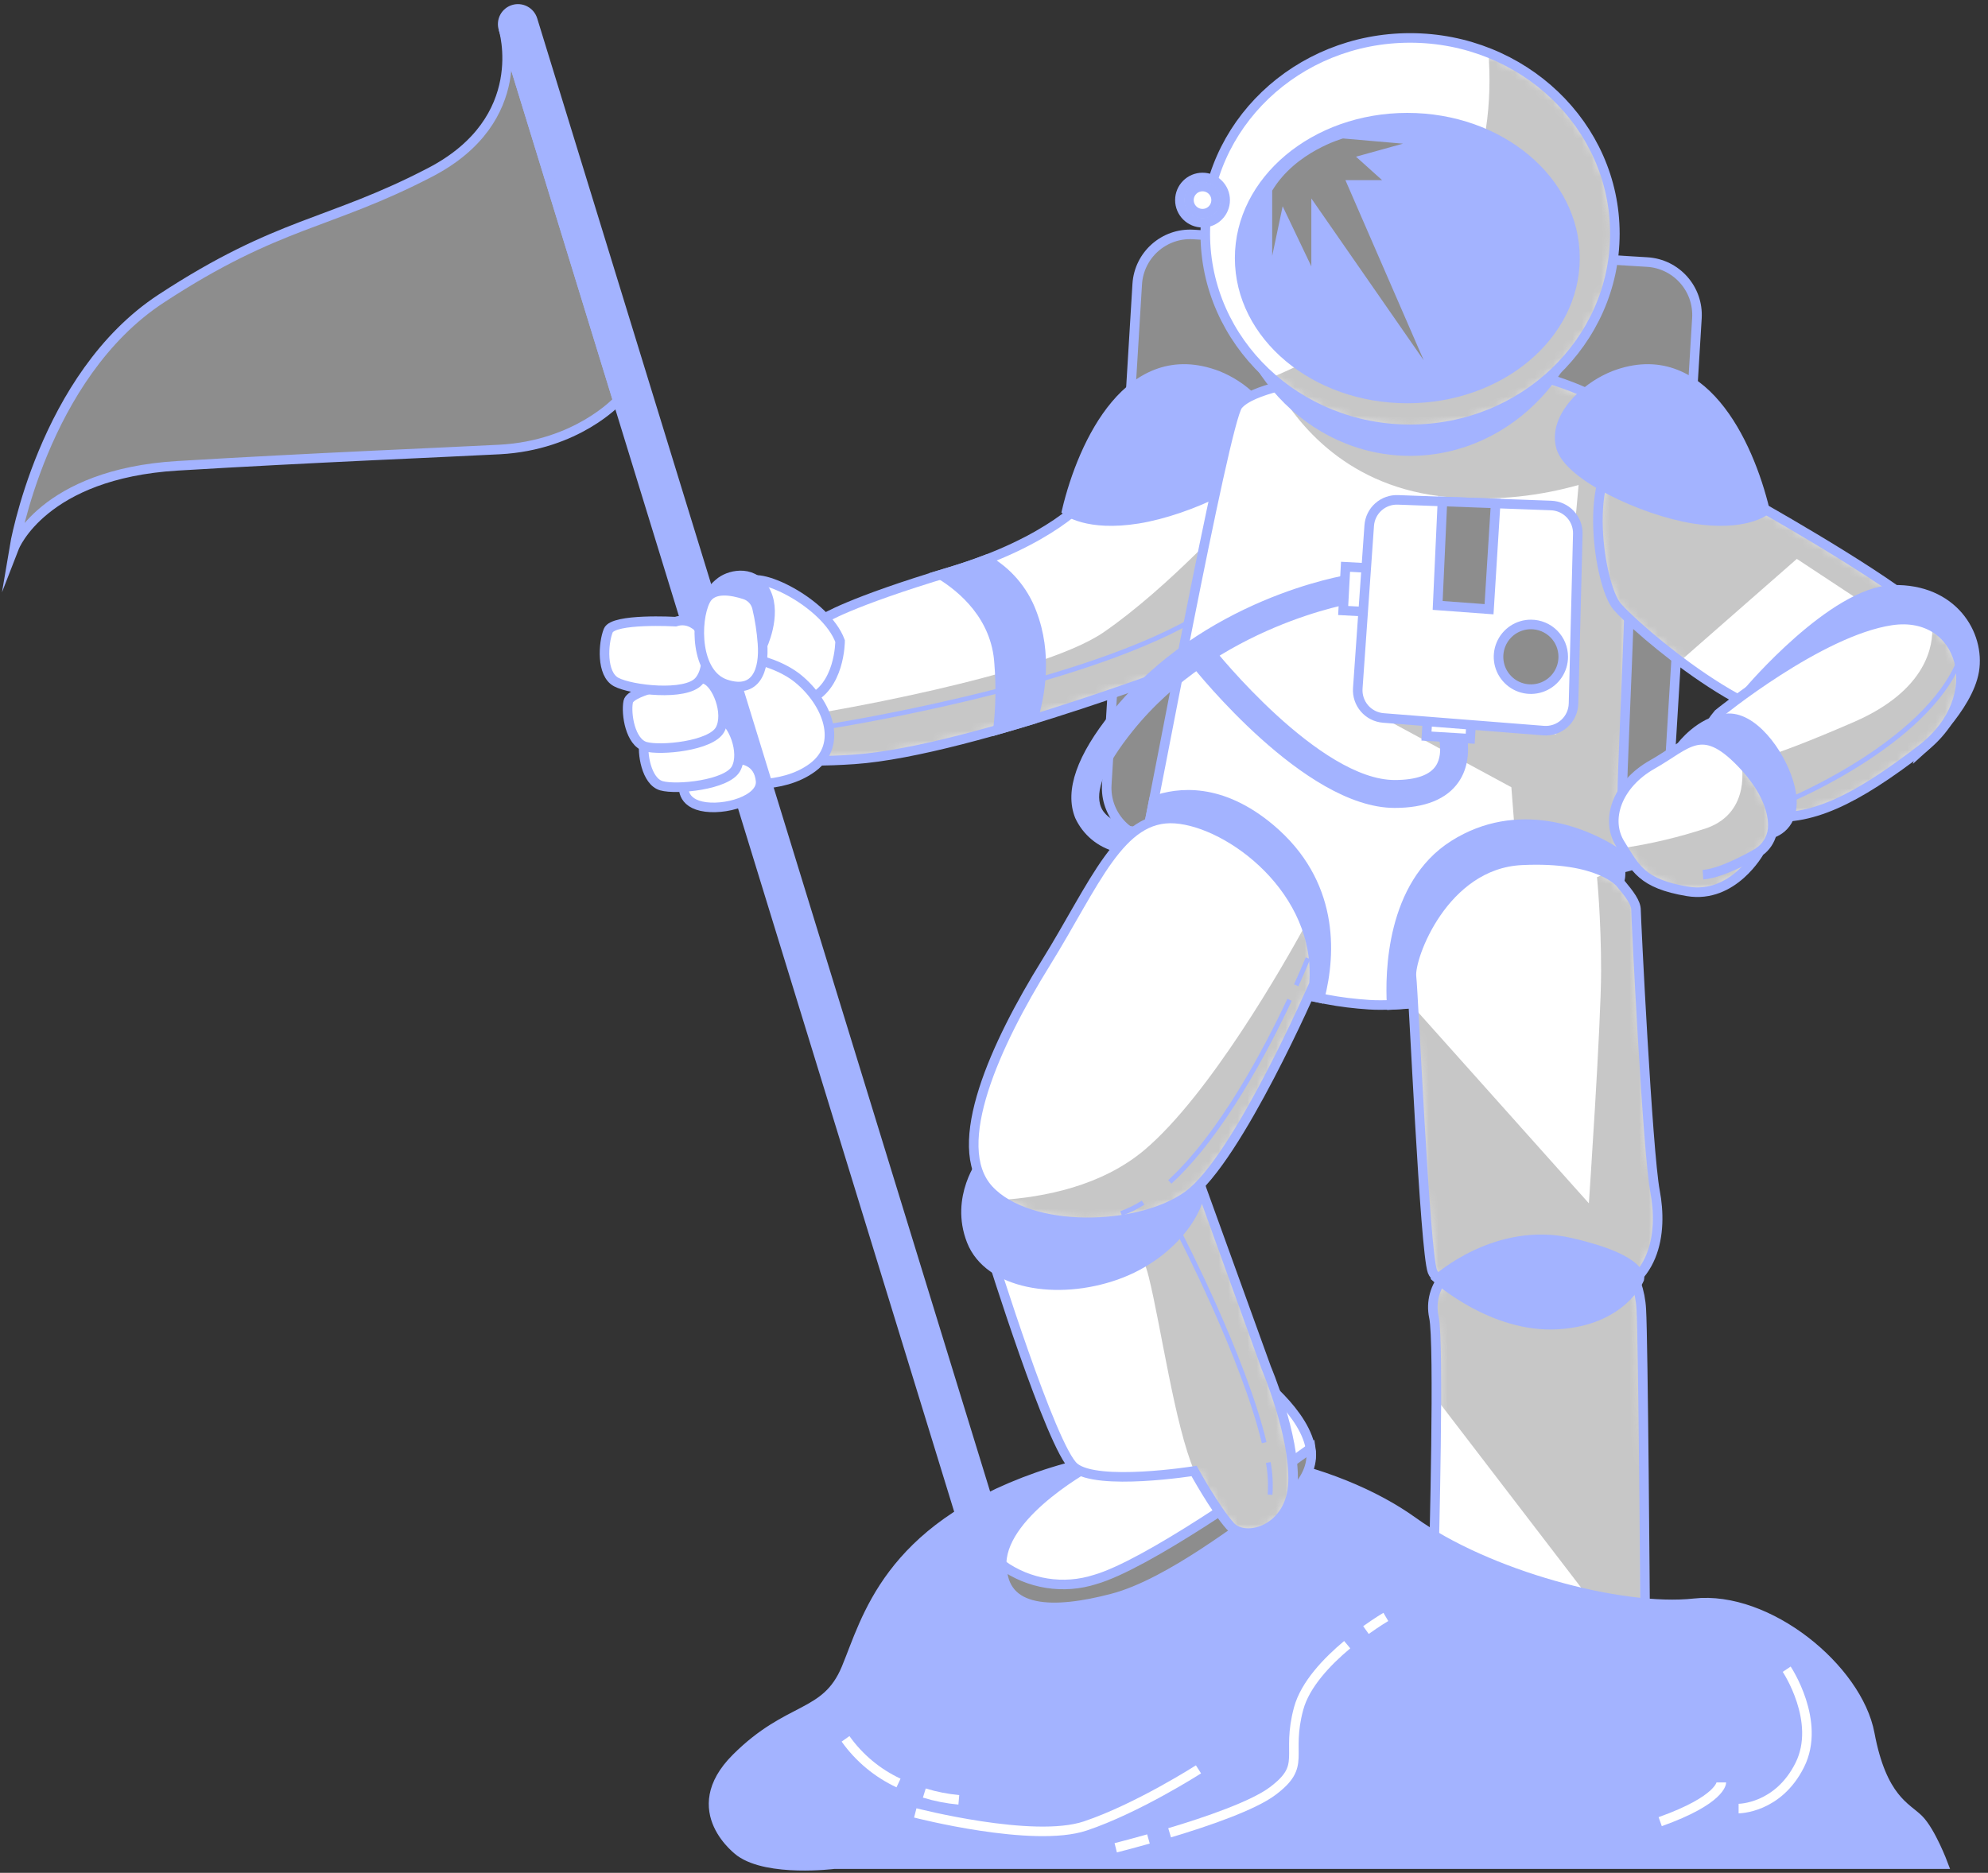 <svg xmlns="http://www.w3.org/2000/svg" width="208" height="196" viewBox="0 0 208 196" fill="none">
<rect x="0" y="0" width="208" height="196" fill="#333333" stroke="none"/>
<path d="M172.343 27.425L124.86 24.538C121.801 24.352 119.171 26.681 118.985 29.739L115.799 82.116C115.613 85.175 117.942 87.806 121.001 87.992L168.485 90.879C171.543 91.065 174.174 88.736 174.36 85.677L177.545 33.301C177.731 30.242 175.402 27.611 172.343 27.425Z" fill="#8D8D8D" stroke="#a3b3ff" stroke-miterlimit="10"/>
<path d="M113.709 52.162C113.709 52.162 110.08 56.642 99.418 59.842C88.755 63.042 86.189 64.75 86.189 64.75C86.189 64.75 80 66.882 77.869 72.213C75.738 77.544 77.018 80.322 89.389 79.47C101.76 78.619 127.36 68.59 127.36 68.59C127.36 68.59 132.058 60.053 130.989 52.802C129.92 45.55 115.84 49.173 113.709 52.162Z" fill="white"/>
<mask id="mask0_1006_169" style="mask-type:luminance" maskUnits="userSpaceOnUse" x="77" y="48" width="55" height="32">
<path d="M113.709 52.162C113.709 52.162 110.08 56.642 99.418 59.842C88.755 63.042 86.189 64.75 86.189 64.75C86.189 64.75 80 66.882 77.869 72.213C75.738 77.544 77.018 80.322 89.389 79.47C101.76 78.619 127.36 68.59 127.36 68.59C127.36 68.59 132.058 60.053 130.989 52.802C129.92 45.55 115.84 49.173 113.709 52.162Z" fill="white"/>
</mask>
<g mask="url(#mask0_1006_169)">
<g style="mix-blend-mode:multiply" opacity="0.49">
<path d="M85.171 74.709C85.171 74.709 85.421 77.147 85.645 79.618C86.765 79.618 88 79.566 89.389 79.47C101.76 78.613 127.36 68.59 127.36 68.59C129.18 65.115 130.407 61.36 130.989 57.48L129.549 53.371C129.549 53.371 122.291 61.48 115.469 66.171C108.646 70.862 85.171 74.709 85.171 74.709Z" fill="#8D8D8D"/>
</g>
</g>
<path d="M113.709 52.162C113.709 52.162 110.08 56.642 99.418 59.842C88.755 63.042 86.189 64.75 86.189 64.75C86.189 64.75 80 66.882 77.869 72.213C75.738 77.544 77.018 80.322 89.389 79.47C101.76 78.619 127.36 68.59 127.36 68.59C127.36 68.59 132.058 60.053 130.989 52.802C129.92 45.55 115.84 49.173 113.709 52.162Z" stroke="#a3b3ff" stroke-miterlimit="10"/>
<path d="M86.63 76.04C86.63 76.04 112.109 72.085 124.723 64.91" stroke="#a3b3ff" stroke-width="0.5" stroke-miterlimit="10"/>
<path d="M108.07 75.278C108.826 72.808 109.632 68.462 107.949 64.11C107.064 61.754 105.373 59.788 103.174 58.562C102.029 59.003 100.781 59.432 99.418 59.842L98.425 60.142C100.666 61.518 104.243 64.482 104.538 69.442C104.721 71.746 104.68 74.063 104.416 76.36C105.638 76.008 106.861 75.65 108.07 75.278Z" fill="#a3b3ff" stroke="#a3b3ff" stroke-miterlimit="10"/>
<path d="M131.04 41.691C129.994 40.662 128.754 39.85 127.392 39.304C118.234 35.822 113.312 46.286 111.61 53.442C111.61 53.442 113.741 55.15 119.072 54.293C124.403 53.435 132.083 49.813 132.941 46.824C133.44 44.962 132.454 43.125 131.04 41.691Z" fill="#a3b3ff" stroke="#a3b3ff" stroke-miterlimit="10"/>
<path d="M87.897 67.093C87.897 67.093 87.897 72.002 84.48 73.282C81.062 74.562 77.869 72.213 77.869 72.213C77.869 72.213 77.229 62.83 78.08 61.122C78.931 59.413 86.4 63.042 87.897 67.093Z" fill="white" stroke="#a3b3ff" stroke-miterlimit="10"/>
<path d="M136.685 39.867C136.685 39.867 130.925 40.661 129.517 42.427C128.109 44.194 120.358 86.229 119.962 87.426C119.565 88.622 121.152 92.405 126.131 97.781C131.11 103.157 137.28 104.75 143.251 105.147C149.222 105.544 163.36 102.587 166.746 99.387C170.131 96.187 169.734 87.835 169.734 83.259C169.734 78.683 171.526 47.221 170.33 44.437C169.133 41.653 161.37 39.259 160.179 39.259C158.989 39.259 138.08 39.669 136.685 39.867Z" fill="white"/>
<mask id="mask1_1006_169" style="mask-type:luminance" maskUnits="userSpaceOnUse" x="119" y="39" width="52" height="67">
<path d="M136.685 39.867C136.685 39.867 130.925 40.661 129.517 42.427C128.109 44.194 120.358 86.229 119.962 87.426C119.565 88.622 121.152 92.405 126.131 97.781C131.11 103.157 137.28 104.75 143.251 105.147C149.222 105.544 163.36 102.587 166.746 99.387C170.131 96.187 169.734 87.835 169.734 83.259C169.734 78.683 171.526 47.221 170.33 44.437C169.133 41.653 161.37 39.259 160.179 39.259C158.989 39.259 138.08 39.669 136.685 39.867Z" fill="white"/>
</mask>
<g mask="url(#mask1_1006_169)">
<g style="mix-blend-mode:multiply" opacity="0.49">
<path d="M169.734 83.272C169.734 78.69 171.526 47.234 170.33 44.443C169.133 41.653 161.37 39.272 160.179 39.272C158.989 39.272 138.074 39.669 136.685 39.867C135.635 40.026 134.595 40.239 133.568 40.507C136.128 44.987 141.734 51.541 152.589 52.098C156.827 52.365 161.079 51.91 165.165 50.754L162.829 76.84L144.73 75.138L158.131 82.389L158.989 93.48L168.653 96.136C169.952 92.2 169.734 86.69 169.734 83.272Z" fill="#8D8D8D"/>
</g>
</g>
<path d="M136.685 39.867C136.685 39.867 130.925 40.661 129.517 42.427C128.109 44.194 120.358 86.229 119.962 87.426C119.565 88.622 121.152 92.405 126.131 97.781C131.11 103.157 137.28 104.75 143.251 105.147C149.222 105.544 163.36 102.587 166.746 99.387C170.131 96.187 169.734 87.835 169.734 83.259C169.734 78.683 171.526 47.221 170.33 44.437C169.133 41.653 161.37 39.259 160.179 39.259C158.989 39.259 138.08 39.669 136.685 39.867Z" stroke="#a3b3ff" stroke-miterlimit="10"/>
<path d="M145.92 84.053C136.813 84.053 125.587 69.973 125.114 69.397L126.618 68.206C126.733 68.347 137.741 82.133 145.92 82.133C148.294 82.133 149.882 81.563 150.637 80.437C151.789 78.722 150.758 76.078 150.746 76.053L152.525 75.323C152.582 75.47 153.965 78.926 152.23 81.512C151.098 83.195 148.96 84.053 145.92 84.053Z" fill="#a3b3ff" stroke="#a3b3ff" stroke-miterlimit="10"/>
<path d="M116.838 88.654C117.395 88.162 118.118 87.528 118.758 87.035C118.246 86.971 115.494 86.562 114.726 84.635C113.958 82.709 115.162 79.88 118.112 76.2C127.117 64.987 141.466 62.626 141.613 62.606L141.325 60.616C140.685 60.712 126.125 63.099 116.64 74.914C113.139 79.272 111.904 82.805 112.96 85.416C113.327 86.209 113.866 86.91 114.536 87.47C115.207 88.03 115.993 88.434 116.838 88.654Z" fill="#a3b3ff" stroke="#a3b3ff" stroke-miterlimit="10"/>
<path d="M143.765 59.478L140.78 59.317L140.534 63.893L143.519 64.054L143.765 59.478Z" fill="white" stroke="#a3b3ff" stroke-miterlimit="10"/>
<path d="M149.429 74.05L149.248 77.033L153.823 77.31L154.003 74.327L149.429 74.05Z" fill="white" stroke="#a3b3ff" stroke-miterlimit="10"/>
<path d="M143.258 55.01L142.061 72.04C142.009 72.803 142.261 73.556 142.76 74.136C143.259 74.716 143.967 75.075 144.73 75.138L161.504 76.462C161.897 76.493 162.292 76.443 162.665 76.316C163.039 76.189 163.382 75.987 163.675 75.723C163.968 75.459 164.204 75.138 164.368 74.78C164.533 74.422 164.623 74.034 164.634 73.64L165.082 55.874C165.101 55.11 164.817 54.37 164.294 53.814C163.77 53.258 163.048 52.931 162.285 52.904L146.285 52.315C145.528 52.28 144.788 52.542 144.222 53.046C143.656 53.549 143.31 54.254 143.258 55.01Z" fill="white" stroke="#a3b3ff" stroke-miterlimit="10"/>
<path d="M150.918 52.482L150.419 63.362L155.795 63.758L156.486 52.686L150.918 52.482Z" fill="#8D8D8D" stroke="#a3b3ff" stroke-miterlimit="10"/>
<path d="M163.558 68.738C163.558 69.407 163.36 70.062 162.987 70.619C162.615 71.176 162.086 71.61 161.467 71.866C160.848 72.122 160.167 72.189 159.51 72.058C158.853 71.927 158.25 71.603 157.777 71.129C157.303 70.655 156.981 70.051 156.851 69.394C156.722 68.737 156.789 68.056 157.047 67.438C157.304 66.819 157.739 66.291 158.296 65.919C158.854 65.548 159.509 65.351 160.179 65.352C160.623 65.352 161.063 65.44 161.474 65.61C161.884 65.78 162.257 66.029 162.571 66.344C162.885 66.659 163.134 67.032 163.303 67.442C163.472 67.853 163.559 68.293 163.558 68.738Z" fill="#8D8D8D" stroke="#a3b3ff" stroke-miterlimit="10"/>
<path d="M76.909 81.922C76.909 81.922 81.709 82.773 85.017 80.322C88.326 77.87 86.509 73.493 83.52 71.042C80.531 68.59 74.457 67.842 72 69.013C69.542 70.184 70.829 74.773 71.578 77.23C72.326 79.688 73.6 81.493 76.909 81.922Z" fill="white" stroke="#a3b3ff" stroke-miterlimit="10"/>
<path d="M52.666 2.997C52.666 2.997 55.68 12.482 45.018 18.03C34.355 23.579 29.229 23.15 16.858 31.253C4.486 39.355 1.498 57.282 1.498 57.282C1.498 57.282 4.48 49.602 18.56 48.75C32.64 47.899 46.72 47.336 52.269 47.042C60.378 46.613 64.64 41.922 64.64 41.922L52.666 2.997Z" fill="#8D8D8D" stroke="#a3b3ff" stroke-miterlimit="10"/>
<path d="M101.082 160.571L52.666 2.997C52.603 2.796 52.582 2.585 52.602 2.375C52.621 2.166 52.682 1.963 52.781 1.777C52.88 1.592 53.014 1.427 53.177 1.294C53.339 1.161 53.527 1.061 53.728 1C54.133 0.878 54.569 0.92 54.943 1.118C55.317 1.315 55.598 1.653 55.725 2.056L104.16 159.643L101.082 160.571Z" fill="#a3b3ff" stroke="#a3b3ff" stroke-miterlimit="10"/>
<path d="M71.578 81.922C71.578 81.922 71.04 83.842 73.389 84.373C75.737 84.904 79.789 83.733 79.578 81.71C79.366 79.688 77.76 79.253 76.058 79.47C74.355 79.688 71.578 80.962 71.578 81.922Z" fill="white" stroke="#a3b3ff" stroke-miterlimit="10"/>
<path d="M73.6 75.31C73.6 75.31 67.654 76.245 67.405 77.525C67.155 78.805 67.622 81.787 69.21 82.235C70.797 82.683 76.051 82.158 76.998 80.462C77.946 78.766 76.64 75.528 75.418 75.176C75.125 75.057 74.808 75.007 74.493 75.03C74.178 75.053 73.872 75.149 73.6 75.31Z" fill="white" stroke="#a3b3ff" stroke-miterlimit="10"/>
<path d="M71.93 71.214C71.93 71.214 65.978 72.149 65.728 73.435C65.478 74.722 65.946 77.691 67.539 78.139C69.133 78.587 74.374 78.069 75.328 76.373C76.282 74.677 74.963 71.438 73.747 71.086C73.455 70.966 73.139 70.916 72.823 70.938C72.508 70.96 72.202 71.055 71.93 71.214Z" fill="white" stroke="#a3b3ff" stroke-miterlimit="10"/>
<path d="M70.681 65.058C70.681 65.058 64.173 64.686 63.642 65.992C63.11 67.298 62.893 70.542 64.474 71.381C66.054 72.219 71.725 72.872 73.12 71.291C74.515 69.71 73.869 65.992 72.659 65.339C72.374 65.141 72.047 65.012 71.704 64.963C71.36 64.915 71.01 64.947 70.681 65.058Z" fill="white" stroke="#a3b3ff" stroke-miterlimit="10"/>
<path d="M79.706 67.72C79.706 67.72 81.306 64.45 80.16 62.011C79.014 59.573 76.506 60.091 75.443 60.866C74.758 61.387 74.201 62.059 73.818 62.83C73.818 62.83 76.506 62.773 77.658 63.912C78.81 65.051 79.706 67.72 79.706 67.72Z" fill="#a3b3ff" stroke="#a3b3ff" stroke-miterlimit="10"/>
<path d="M79.2 63.592C79.121 63.273 78.963 62.98 78.739 62.74C78.514 62.501 78.233 62.322 77.92 62.222C76.64 61.806 74.528 61.371 73.805 62.862C72.736 64.994 72.736 70.542 75.936 71.605C79.136 72.667 79.987 70.114 79.776 67.342C79.684 66.079 79.491 64.825 79.2 63.592Z" fill="white" stroke="#a3b3ff" stroke-miterlimit="10"/>
<path d="M169.677 89.602C165.837 86.875 158.701 84.264 152.109 88.43C145.517 92.597 145.414 101.902 145.606 105.179C152.333 104.878 163.75 102.216 166.726 99.419C168.851 97.416 169.491 93.429 169.677 89.602Z" fill="#a3b3ff" stroke="#a3b3ff" stroke-miterlimit="10"/>
<path d="M151.219 133.442C150.686 134.025 150.299 134.726 150.091 135.489C149.883 136.251 149.859 137.052 150.022 137.826C150.618 140.386 150.022 162.907 150.022 162.907C150.022 162.907 150.221 168.283 159.578 169.678C168.934 171.074 172.122 168.482 172.122 168.482C172.122 168.482 171.923 140.213 171.725 137.026C171.629 135.165 171.007 133.37 169.933 131.848L151.219 133.442Z" fill="white"/>
<mask id="mask2_1006_169" style="mask-type:luminance" maskUnits="userSpaceOnUse" x="149" y="131" width="24" height="40">
<path d="M151.219 133.442C150.686 134.025 150.299 134.726 150.091 135.489C149.883 136.251 149.859 137.052 150.022 137.826C150.618 140.386 150.022 162.907 150.022 162.907C150.022 162.907 150.221 168.283 159.578 169.678C168.934 171.074 172.122 168.482 172.122 168.482C172.122 168.482 171.923 140.213 171.725 137.026C171.629 135.165 171.007 133.37 169.933 131.848L151.219 133.442Z" fill="white"/>
</mask>
<g mask="url(#mask2_1006_169)">
<g style="mix-blend-mode:multiply" opacity="0.49">
<path d="M169.933 131.88L151.219 133.474C150.686 134.057 150.299 134.758 150.091 135.521C149.883 136.283 149.859 137.084 150.022 137.858C150.24 138.786 150.298 142.286 150.285 146.389L168.262 169.851C171.027 169.397 172.102 168.514 172.102 168.514C172.102 168.514 171.904 140.245 171.706 137.058C171.615 135.199 171.001 133.404 169.933 131.88Z" fill="#8D8D8D"/>
</g>
</g>
<path d="M151.219 133.442C150.686 134.025 150.299 134.726 150.091 135.489C149.883 136.251 149.859 137.052 150.022 137.826C150.618 140.386 150.022 162.907 150.022 162.907C150.022 162.907 150.221 168.283 159.578 169.678C168.934 171.074 172.122 168.482 172.122 168.482C172.122 168.482 171.923 140.213 171.725 137.026C171.629 135.165 171.007 133.37 169.933 131.848L151.219 133.442Z" stroke="#a3b3ff" stroke-miterlimit="10"/>
<path d="M169.536 92.43C169.536 92.43 167.347 89.64 159.2 90.037C151.053 90.434 147.456 100.194 147.68 102.197C147.904 104.2 149.069 130.869 149.869 133.058C150.669 135.246 159.821 137.237 166.592 136.046C173.363 134.856 173.958 128.878 173.165 124.693C172.371 120.507 171.174 96.027 171.174 95.253C171.174 94.478 170.528 93.621 169.536 92.43Z" fill="white"/>
<mask id="mask3_1006_169" style="mask-type:luminance" maskUnits="userSpaceOnUse" x="147" y="89" width="27" height="48">
<path d="M169.536 92.43C169.536 92.43 167.347 89.64 159.2 90.037C151.053 90.434 147.456 100.194 147.68 102.197C147.904 104.2 149.069 130.869 149.869 133.058C150.669 135.246 159.821 137.237 166.592 136.046C173.363 134.856 173.958 128.878 173.165 124.693C172.371 120.507 171.174 96.027 171.174 95.253C171.174 94.478 170.528 93.621 169.536 92.43Z" fill="white"/>
</mask>
<g mask="url(#mask3_1006_169)">
<g style="mix-blend-mode:multiply" opacity="0.49">
<path d="M173.12 124.68C172.32 120.501 171.13 96.014 171.13 95.24C171.13 94.466 170.528 93.646 169.536 92.456C169.114 92.011 168.61 91.653 168.051 91.4L167.091 91.797C167.091 91.797 167.52 96.066 167.52 101.614C167.52 107.163 166.24 125.934 166.24 125.934L148.32 105.877L148.134 111.054C148.608 119.688 149.299 131.637 149.824 133.07C150.618 135.259 159.776 137.25 166.547 136.059C173.318 134.869 173.92 128.866 173.12 124.68Z" fill="#8D8D8D"/>
</g>
</g>
<path d="M169.536 92.43C169.536 92.43 167.347 89.64 159.2 90.037C151.053 90.434 147.456 100.194 147.68 102.197C147.904 104.2 149.069 130.869 149.869 133.058C150.669 135.246 159.821 137.237 166.592 136.046C173.363 134.856 173.958 128.878 173.165 124.693C172.371 120.507 171.174 96.027 171.174 95.253C171.174 94.478 170.528 93.621 169.536 92.43Z" stroke="#a3b3ff" stroke-miterlimit="10"/>
<path d="M150.419 133.838C150.419 133.838 156.179 139.016 162.963 138.619C169.747 138.222 171.526 133.838 171.526 133.838C171.526 133.838 172.122 131.848 164.358 130.056C156.595 128.264 150.419 133.838 150.419 133.838Z" fill="#a3b3ff" stroke="#a3b3ff" stroke-miterlimit="10"/>
<path d="M147.533 47.208C158.006 47.208 166.496 38.039 166.496 26.728C166.496 15.417 158.006 6.248 147.533 6.248C137.06 6.248 128.57 15.417 128.57 26.728C128.57 38.039 137.06 47.208 147.533 47.208Z" fill="#a3b3ff" stroke="#a3b3ff" stroke-miterlimit="10"/>
<path d="M147.533 44.93C159.367 44.93 168.96 35.76 168.96 24.45C168.96 13.139 159.367 3.97 147.533 3.97C135.699 3.97 126.106 13.139 126.106 24.45C126.106 35.76 135.699 44.93 147.533 44.93Z" fill="white"/>
<mask id="mask4_1006_169" style="mask-type:luminance" maskUnits="userSpaceOnUse" x="126" y="3" width="43" height="42">
<path d="M147.533 44.93C159.367 44.93 168.96 35.76 168.96 24.45C168.96 13.139 159.367 3.97 147.533 3.97C135.699 3.97 126.106 13.139 126.106 24.45C126.106 35.76 135.699 44.93 147.533 44.93Z" fill="white"/>
</mask>
<g mask="url(#mask4_1006_169)">
<g style="mix-blend-mode:multiply" opacity="0.49">
<path d="M155.731 5.531C156.461 14.926 154.118 30.722 133.018 39.515C137.035 43.028 142.196 44.953 147.533 44.93C159.366 44.93 168.96 35.765 168.96 24.45C168.96 15.918 163.494 8.603 155.731 5.531Z" fill="#8D8D8D"/>
</g>
</g>
<path d="M147.533 44.93C159.367 44.93 168.96 35.76 168.96 24.45C168.96 13.139 159.367 3.97 147.533 3.97C135.699 3.97 126.106 13.139 126.106 24.45C126.106 35.76 135.699 44.93 147.533 44.93Z" stroke="#a3b3ff" stroke-miterlimit="10"/>
<path d="M125.818 23.31C127.125 23.31 128.186 22.25 128.186 20.942C128.186 19.635 127.125 18.574 125.818 18.574C124.51 18.574 123.45 19.635 123.45 20.942C123.45 22.25 124.51 23.31 125.818 23.31Z" fill="white" stroke="#a3b3ff" stroke-miterlimit="10"/>
<path d="M125.818 22.363C126.602 22.363 127.238 21.727 127.238 20.942C127.238 20.158 126.602 19.522 125.818 19.522C125.033 19.522 124.397 20.158 124.397 20.942C124.397 21.727 125.033 22.363 125.818 22.363Z" fill="white" stroke="#a3b3ff" stroke-miterlimit="10"/>
<path d="M147.245 41.704C156.933 41.704 164.787 35.125 164.787 27.01C164.787 18.894 156.933 12.315 147.245 12.315C137.556 12.315 129.702 18.894 129.702 27.01C129.702 35.125 137.556 41.704 147.245 41.704Z" fill="#a3b3ff" stroke="#a3b3ff" stroke-miterlimit="10"/>
<path d="M133.107 19.95V26.779L134.202 21.589L137.203 27.874V20.77L148.96 37.704L140.768 18.856H144.608L141.875 16.398L146.79 15.035L140.512 14.491C140.512 14.491 135.565 15.854 133.107 19.95Z" fill="#8D8D8D"/>
<path d="M183.149 52.43L183.667 52.725C186.394 54.261 199.027 61.486 202.061 64.77C205.427 68.456 197.581 73.909 190.842 75.509C184.102 77.109 171.13 65.736 169.203 63.49C167.277 61.243 165.517 49.224 170.003 46.984C174.49 44.744 183.149 52.43 183.149 52.43Z" fill="white"/>
<mask id="mask5_1006_169" style="mask-type:luminance" maskUnits="userSpaceOnUse" x="167" y="46" width="36" height="30">
<path d="M183.149 52.43L183.667 52.725C186.394 54.261 199.027 61.486 202.061 64.77C205.427 68.456 197.581 73.909 190.842 75.509C184.102 77.109 171.13 65.736 169.203 63.49C167.277 61.243 165.517 49.224 170.003 46.984C174.49 44.744 183.149 52.43 183.149 52.43Z" fill="white"/>
</mask>
<g mask="url(#mask5_1006_169)">
<g style="mix-blend-mode:multiply" opacity="0.49">
<path d="M202.08 64.77C199.078 61.486 186.413 54.261 183.686 52.725L183.168 52.43C183.168 52.43 174.509 44.75 170.022 46.984C165.536 49.218 167.302 61.25 169.222 63.49C171.246 65.573 173.443 67.48 175.789 69.192L188 58.491L202.541 68.091C202.819 67.558 202.925 66.952 202.842 66.357C202.76 65.761 202.493 65.206 202.08 64.77Z" fill="#8D8D8D"/>
</g>
</g>
<path d="M183.149 52.43L183.667 52.725C186.394 54.261 199.027 61.486 202.061 64.77C205.427 68.456 197.581 73.909 190.842 75.509C184.102 77.109 171.13 65.736 169.203 63.49C167.277 61.243 165.517 49.224 170.003 46.984C174.49 44.744 183.149 52.43 183.149 52.43Z" stroke="#a3b3ff" stroke-miterlimit="10"/>
<path d="M165.229 41.691C166.276 40.663 167.515 39.852 168.877 39.304C178.042 35.822 182.957 46.286 184.666 53.442C184.666 53.442 182.528 55.15 177.197 54.293C171.866 53.435 164.186 49.813 163.328 46.824C162.797 44.962 163.782 43.125 165.229 41.691Z" fill="#a3b3ff" stroke="#a3b3ff" stroke-miterlimit="10"/>
<path d="M182.989 72.302C182.989 72.302 191.802 61.89 198.054 61.73C204.307 61.57 207.2 66.376 206.56 70.222C205.92 74.069 201.114 78.395 201.114 78.395C201.114 78.395 204.48 66.875 199.507 66.875C194.534 66.875 182.989 72.302 182.989 72.302Z" fill="#a3b3ff" stroke="#a3b3ff" stroke-miterlimit="10"/>
<path d="M179.782 74.709C179.782 74.709 190.362 66.056 197.894 64.936C205.427 63.816 208.134 72.949 201.094 78.376C194.054 83.803 189.389 86.056 184.422 85.416C179.456 84.776 175.456 79.842 179.782 74.709Z" fill="white"/>
<mask id="mask6_1006_169" style="mask-type:luminance" maskUnits="userSpaceOnUse" x="177" y="64" width="29" height="22">
<path d="M179.782 74.709C179.782 74.709 190.362 66.056 197.894 64.936C205.427 63.816 208.134 72.949 201.094 78.376C194.054 83.803 189.389 86.056 184.422 85.416C179.456 84.776 175.456 79.842 179.782 74.709Z" fill="white"/>
</mask>
<g mask="url(#mask6_1006_169)">
<g style="mix-blend-mode:multiply" opacity="0.49">
<path d="M202.163 65.563C202.272 67.426 201.715 72.194 193.971 75.56C184.16 79.829 182.189 79.842 182.189 79.842C182.48 81.426 182.208 83.063 181.421 84.469C182.354 84.979 183.374 85.311 184.429 85.448C189.395 86.088 194.029 83.848 201.101 78.408C206.56 74.165 206.15 67.714 202.163 65.563Z" fill="#8D8D8D"/>
</g>
</g>
<path d="M179.782 74.709C179.782 74.709 190.362 66.056 197.894 64.936C205.427 63.816 208.134 72.949 201.094 78.376C194.054 83.803 189.389 86.056 184.422 85.416C179.456 84.776 175.456 79.842 179.782 74.709Z" stroke="#a3b3ff" stroke-miterlimit="10"/>
<path d="M187.302 83.707C187.302 83.707 202.662 77.307 205.357 68.123" stroke="#a3b3ff" stroke-width="0.5" stroke-miterlimit="10"/>
<path d="M175.936 78.075C175.936 78.075 177.856 75.515 180.582 75.189C183.309 74.862 186.195 78.715 187.155 81.922C188.115 85.128 186.835 86.728 185.389 87.208C183.942 87.688 175.936 78.075 175.936 78.075Z" fill="#a3b3ff" stroke="#a3b3ff" stroke-miterlimit="10"/>
<path d="M185.389 87.208C185.389 87.208 186.355 84.168 182.189 79.842C178.022 75.515 176.576 77.922 172.89 80.002C169.203 82.082 167.923 85.762 169.523 88.322C171.123 90.882 171.77 92.488 176.563 93.288C181.357 94.088 184.096 89.122 184.096 89.122C184.74 88.657 185.198 87.979 185.389 87.208Z" fill="white"/>
<mask id="mask7_1006_169" style="mask-type:luminance" maskUnits="userSpaceOnUse" x="168" y="77" width="18" height="17">
<path d="M185.389 87.208C185.389 87.208 186.355 84.168 182.189 79.842C178.022 75.515 176.576 77.922 172.89 80.002C169.203 82.082 167.923 85.762 169.523 88.322C171.123 90.882 171.77 92.488 176.563 93.288C181.357 94.088 184.096 89.122 184.096 89.122C184.74 88.657 185.198 87.979 185.389 87.208Z" fill="white"/>
</mask>
<g mask="url(#mask7_1006_169)">
<g style="mix-blend-mode:multiply" opacity="0.49">
<path d="M178.611 86.651C175.735 87.603 172.782 88.308 169.786 88.757C171.213 91.074 172.038 92.546 176.576 93.301C181.382 94.101 184.109 89.134 184.109 89.134C184.749 88.666 185.203 87.986 185.389 87.214C185.389 87.214 186.355 84.174 182.189 79.848C182.189 79.842 183.309 84.949 178.611 86.651Z" fill="#8D8D8D"/>
</g>
</g>
<path d="M185.389 87.208C185.389 87.208 186.355 84.168 182.189 79.842C178.022 75.515 176.576 77.922 172.89 80.002C169.203 82.082 167.923 85.762 169.523 88.322C171.123 90.882 171.77 92.488 176.563 93.288C181.357 94.088 184.096 89.122 184.096 89.122C184.74 88.657 185.198 87.979 185.389 87.208Z" stroke="#a3b3ff" stroke-miterlimit="10"/>
<path d="M184.109 89.134C184.109 89.134 180.422 91.381 178.176 91.541Z" fill="white"/>
<path d="M184.109 89.134C184.109 89.134 180.422 91.381 178.176 91.541" stroke="#a3b3ff" stroke-miterlimit="10"/>
<path d="M77.44 193.813C77.44 193.813 71.469 189.55 77.018 184.002C82.566 178.453 86.4 179.733 88.538 174.613C90.675 169.493 92.8 160.11 108.589 154.562C124.378 149.013 140.16 153.71 147.84 159.253C155.52 164.795 169.6 168.642 177.28 167.79C184.96 166.939 194.349 174.613 195.629 181.442C196.909 188.27 199.469 189.122 200.749 190.402C202.029 191.682 203.309 195.093 203.309 195.093H87.258C87.258 195.093 80.429 195.95 77.44 193.813Z" fill="#a3b3ff" stroke="#a3b3ff" stroke-miterlimit="10"/>
<path d="M186.938 174.69C186.938 174.69 190.586 180.155 188.307 184.718C186.029 189.282 181.907 189.275 181.907 189.275" stroke="white" stroke-miterlimit="10"/>
<path d="M180.102 186.542C180.102 186.542 180.102 188.36 173.702 190.645" stroke="white" stroke-miterlimit="10"/>
<path d="M120.16 192.456C118.144 193.026 116.736 193.378 116.736 193.378" stroke="white" stroke-miterlimit="10"/>
<path d="M140.954 172.123C138.842 173.89 136.563 176.283 135.878 178.792C134.515 183.803 136.794 184.718 133.146 187.451C131.117 188.974 126.272 190.651 122.374 191.81" stroke="white" stroke-miterlimit="10"/>
<path d="M144.998 169.218C144.998 169.218 144.128 169.73 142.918 170.594" stroke="white" stroke-miterlimit="10"/>
<path d="M125.395 185.173C125.395 185.173 118.995 189.275 113.542 191.099C108.09 192.923 95.763 189.73 95.763 189.73" stroke="white" stroke-miterlimit="10"/>
<path d="M94.01 186.6C91.794 185.565 89.884 183.973 88.467 181.979" stroke="white" stroke-miterlimit="10"/>
<path d="M100.32 188.36C99.095 188.251 97.885 188.013 96.71 187.65" stroke="white" stroke-miterlimit="10"/>
<path d="M132.909 86.722C127.744 82.376 123.277 82.882 120.71 83.81C120.301 85.909 120.026 87.253 119.962 87.451C119.558 88.648 121.152 92.43 126.131 97.806C129.313 101.229 133.495 103.558 138.08 104.462C139.315 99.656 139.565 92.328 132.909 86.722Z" fill="#a3b3ff" stroke="#a3b3ff" stroke-miterlimit="10"/>
<path d="M114.4 153.154C114.4 153.154 105.024 158.12 104.8 163.509C104.576 168.898 110.176 168.885 116.32 167.291C122.464 165.698 130.451 159.125 131.846 158.53C133.242 157.934 138.016 155.144 137.024 151.163C136.032 147.182 130.624 143.4 130.624 143.4L114.4 153.154Z" fill="white" stroke="#a3b3ff" stroke-miterlimit="10"/>
<path d="M137.146 151.566C131.782 155.451 119.866 163.784 114.586 165.301C112.954 165.824 111.221 165.958 109.528 165.69C107.835 165.422 106.229 164.76 104.838 163.758C104.838 168.878 110.304 168.878 116.358 167.291C122.528 165.698 130.49 159.125 131.885 158.53C133.28 157.934 137.734 155.33 137.146 151.566Z" fill="#8D8D8D" stroke="#a3b3ff" stroke-miterlimit="10"/>
<path d="M103.635 131.054C103.635 131.054 110.003 151.534 112.39 153.55C114.778 155.566 124.934 153.947 124.934 153.947C124.934 153.947 127.123 157.934 128.717 159.707C130.31 161.48 135.117 160.104 135.29 155.125C135.462 150.146 132.499 143.182 132.499 143.182L125.734 124.462C125.734 124.462 117.766 122.869 110.374 124.462C102.982 126.056 103.635 131.054 103.635 131.054Z" fill="white"/>
<mask id="mask8_1006_169" style="mask-type:luminance" maskUnits="userSpaceOnUse" x="103" y="123" width="33" height="38">
<path d="M103.635 131.054C103.635 131.054 110.003 151.534 112.39 153.55C114.778 155.566 124.934 153.947 124.934 153.947C124.934 153.947 127.123 157.934 128.717 159.707C130.31 161.48 135.117 160.104 135.29 155.125C135.462 150.146 132.499 143.182 132.499 143.182L125.734 124.462C125.734 124.462 117.766 122.869 110.374 124.462C102.982 126.056 103.635 131.054 103.635 131.054Z" fill="white"/>
</mask>
<g mask="url(#mask8_1006_169)">
<g style="mix-blend-mode:multiply" opacity="0.49">
<path d="M135.29 155.144C135.488 150.165 132.499 143.202 132.499 143.202L125.734 124.482C121.509 123.735 117.199 123.593 112.934 124.059C111.324 124.59 109.671 124.982 107.994 125.23C106.701 125.727 105.57 126.568 104.723 127.662C106.419 128.206 108.352 128.782 110.368 129.32C116.768 131.029 118.899 128.469 120.179 133.589C121.459 138.709 122.906 149.141 124.954 153.947C124.954 153.947 127.142 157.934 128.736 159.707C130.33 161.48 135.091 160.123 135.29 155.144Z" fill="#8D8D8D"/>
</g>
</g>
<path d="M103.635 131.054C103.635 131.054 110.003 151.534 112.39 153.55C114.778 155.566 124.934 153.947 124.934 153.947C124.934 153.947 127.123 157.934 128.717 159.707C130.31 161.48 135.117 160.104 135.29 155.125C135.462 150.146 132.499 143.182 132.499 143.182L125.734 124.462C125.734 124.462 117.766 122.869 110.374 124.462C102.982 126.056 103.635 131.054 103.635 131.054Z" stroke="#a3b3ff" stroke-miterlimit="10"/>
<path d="M132.698 153.058C132.901 154.17 132.964 155.303 132.883 156.43" stroke="#a3b3ff" stroke-width="0.5" stroke-miterlimit="10"/>
<path d="M123.488 129.224C123.488 129.224 130.125 142.024 132.269 150.984" stroke="#a3b3ff" stroke-width="0.5" stroke-miterlimit="10"/>
<path d="M102.835 121.499C102.835 121.499 99.853 125.282 101.645 129.858C103.437 134.434 110.605 135.618 116.774 133.442C122.944 131.266 126.33 125.877 125.536 123.093C124.742 120.309 102.835 121.499 102.835 121.499Z" fill="#a3b3ff" stroke="#a3b3ff" stroke-miterlimit="10"/>
<path d="M137.478 102.984C137.478 102.984 129.517 121.301 124.339 125.083C119.162 128.866 107.616 129.064 103.437 124.482C99.257 119.899 104.23 109.154 109.408 100.802C114.586 92.45 117.171 85.275 122.944 85.672C128.717 86.069 138.278 93.224 137.478 102.984Z" fill="white"/>
<mask id="mask9_1006_169" style="mask-type:luminance" maskUnits="userSpaceOnUse" x="101" y="85" width="37" height="43">
<path d="M137.478 102.984C137.478 102.984 129.517 121.301 124.339 125.083C119.162 128.866 107.616 129.064 103.437 124.482C99.257 119.899 104.23 109.154 109.408 100.802C114.586 92.45 117.171 85.275 122.944 85.672C128.717 86.069 138.278 93.224 137.478 102.984Z" fill="white"/>
</mask>
<g mask="url(#mask9_1006_169)">
<g style="mix-blend-mode:multiply" opacity="0.49">
<path d="M119.731 120.36C115.251 124.13 109.222 125.294 104.71 125.582C109.613 129 119.622 128.526 124.339 125.083C129.517 121.301 137.478 102.984 137.478 102.984C137.647 100.883 137.343 98.77 136.589 96.802C134.342 100.91 126.56 114.6 119.731 120.36Z" fill="#8D8D8D"/>
</g>
</g>
<path d="M137.478 102.984C137.478 102.984 129.517 121.301 124.339 125.083C119.162 128.866 107.616 129.064 103.437 124.482C99.257 119.899 104.23 109.154 109.408 100.802C114.586 92.45 117.171 85.275 122.944 85.672C128.717 86.069 138.278 93.224 137.478 102.984Z" stroke="#a3b3ff" stroke-miterlimit="10"/>
<path d="M119.597 125.864C118.874 126.324 118.104 126.704 117.299 126.997" stroke="#a3b3ff" stroke-width="0.5" stroke-miterlimit="10"/>
<path d="M134.925 104.629C132.454 109.896 127.821 118.709 122.394 123.694" stroke="#a3b3ff" stroke-width="0.5" stroke-miterlimit="10"/>
<path d="M136.845 100.283C136.845 100.283 136.41 101.371 135.622 103.118" stroke="#a3b3ff" stroke-width="0.5" stroke-miterlimit="10"/>
</svg>